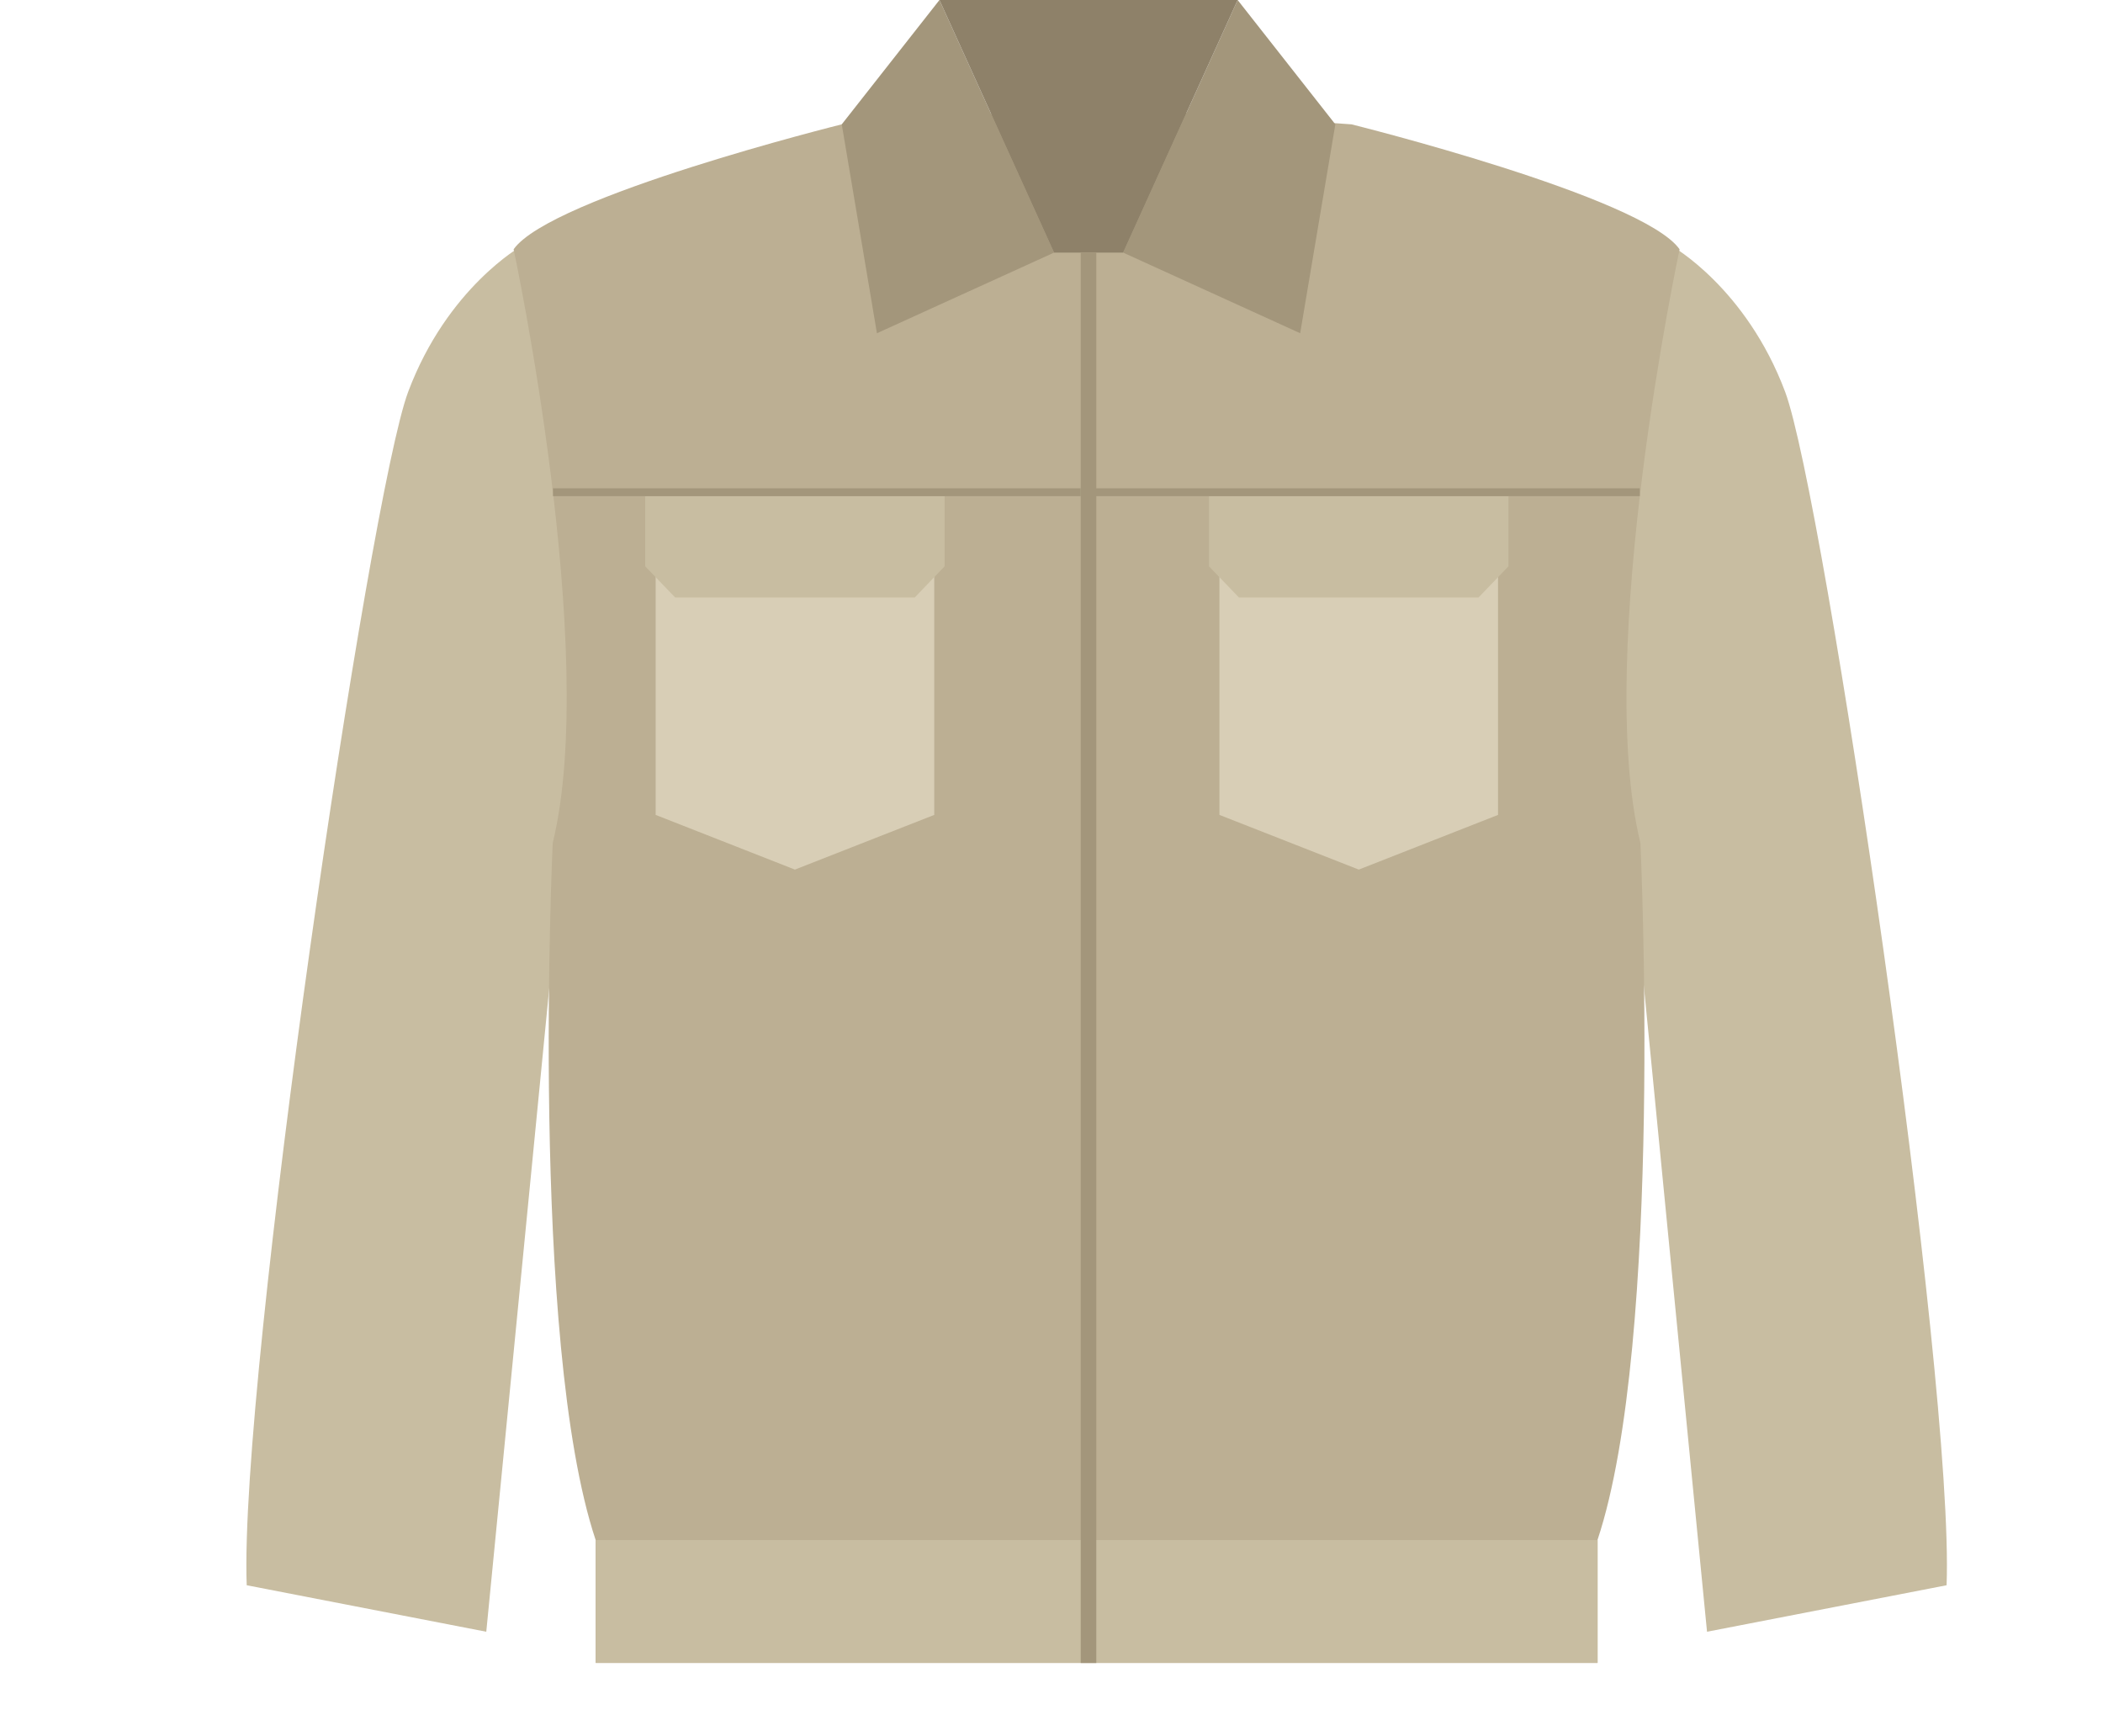 <?xml version="1.0" encoding="utf-8"?>
<!-- Generator: Adobe Illustrator 21.0.0, SVG Export Plug-In . SVG Version: 6.00 Build 0)  -->
<!DOCTYPE svg PUBLIC "-//W3C//DTD SVG 1.1//EN" "http://www.w3.org/Graphics/SVG/1.1/DTD/svg11.dtd">
<svg version="1.1" xmlns="http://www.w3.org/2000/svg" xmlns:xlink="http://www.w3.org/1999/xlink" x="0px" y="0px"
	 viewBox="0 0 241.49 199.41" style="enable-background:new 0 0 241.49 199.41;" xml:space="preserve">
<g id="Background">
</g>
<g id="Objects">
	<polygon style="fill:#3F4241;" points="48.82,-252.65 30.1,-221.21 30.42,-225.31 	"/>
	<g>
		<path style="fill:#3E3F3E;" d="M1276.22,110.86c-0.41-4.11-9.46-113.48-10.69-130.75c-1.23-17.27-4.93-60.44-5.76-71.54
			c-0.82-11.1-4.83-35.67-4.83-35.67h-91.4c0,0-4.01,24.57-4.83,35.67c-0.82,11.1-4.52,54.27-5.76,71.54
			c-1.23,17.27-10.28,126.64-10.69,130.75l32.07,4.94l34.91-185.63l34.91,185.63L1276.22,110.86z"/>
		<polygon style="fill:#474948;" points="1162.42,-120 1256.06,-120 1254.94,-127.09 1163.54,-127.09 		"/>
		<path style="fill:#3E3F3E;" d="M1203.13-127.09c0,0-5.4,2.77,0,7.09h52.92l-1.12-7.09H1203.13z"/>
		<g>
			<g>
				<circle style="fill:#272827;" cx="1204.79" cy="-123.55" r="1.97"/>
				<g>
					<rect x="1185.46" y="-128.63" style="fill:#2C2D2C;" width="3.7" height="10.28"/>
					<rect x="1220.81" y="-128.63" style="fill:#2C2D2C;" width="3.7" height="10.28"/>
				</g>
			</g>
			<g>
				<g>
					<path style="fill:#2C2D2C;" d="M1162.42-120L1162.42-120c-1.18,7.68-2.96,19.84-3.61,27.32l0.03,0.02l18.4-27.34H1162.42z"/>
					<path style="fill:#2C2D2C;" d="M1256.09-120L1256.09-120c1.18,7.68,2.96,19.84,3.61,27.32l-0.03,0.02l-18.4-27.34H1256.09z"/>
				</g>
				<g>
					<path style="fill:#2C2D2C;" d="M1208.53-120v43.33c0,0,7.86-3.55,9.1-5.7V-120H1208.53z"/>
					<g>
						<g>
							<polygon style="fill:#2C2D2C;" points="1186.92,-108.28 1186.92,-77.6 1183.99,-77.6 							"/>
							<polygon style="fill:#2C2D2C;" points="1181.38,-62.99 1169.95,9.1 1158.52,106.22 1172.76,10.49 							"/>
						</g>
						<g>
							<polygon style="fill:#2C2D2C;" points="1230.43,-108.28 1230.43,-77.6 1233.36,-77.6 							"/>
							<polygon style="fill:#2C2D2C;" points="1236.84,-62.99 1248.27,9.1 1259.71,106.22 1245.47,10.49 							"/>
						</g>
					</g>
				</g>
			</g>
		</g>
	</g>
	<g>
		<path style="fill:#474948;" d="M197.01-522.54h26.46c0,0-3.06,21.35-3.93,23.85c-0.88,2.5-10.13,25.79-10.13,25.79l-9.82-26.31
			L197.01-522.54z"/>
		<g>
			<path style="fill:#3C3D3C;" d="M159.46-348.07c0.31-5.67,2.05-14.16,3.61-23.17c0-0.09-1.88-58.3,1.9-74.63
				c-0.11-0.32-0.14-2.66-0.14-2.66c-2.55-35.86-6.96-48.28-9.04-53.41l-1.17-2.43c0,0-5.83-1.34-7.18,6.28
				c-1.35,7.63-13.23,80.96-13.46,102.71c-0.22,21.75,1.57,47.32,1.57,47.32L159.46-348.07L159.46-348.07z"/>
			<path style="fill:#3E3F3E;" d="M210.24-342.9l7.92,9.57c0,0,42.46-6.73,43.96-9.57c0,0-4.7-28.26-6.39-37.23
				c-1.69-8.97-3.78-50.17-3.78-50.17l3.78-15.57c0,0,3.54-46.99,10.35-58.51c0,0-29.06-9.01-36.1-11.89l6.73,18.17l-4.6,2.36
				l5.38,6.5c0,0-42.42,48.48-45.26,52.36C192.22-436.87,188.56-400.76,210.24-342.9z"/>
			<path style="fill:#474948;" d="M189.94-515.92l-35.32,11.55c0,0,6.73,9.72,10.17,58.01c0,0,3.44,9.42,4.34,13.9
				c0,0,0.45,20.33-1.79,34.54c-2.24,14.2-7.62,40.07-7.92,51.13c0,0,10.91,9.27,40.82,13.46c0,0,8.22-4.34,10.02-9.57
				c0,0-9.12-28.7-11.81-41.86c-2.69-13.16-7.18-42.16-5.83-52.48l12.86-27.66l-21.38-26.31l4.63-7.18l-5.23-2.39L189.94-515.92z"/>
			<path style="fill:#3C3D3C;" d="M261.24-348.07c-1.16-6.98-2.64-13.26-4.2-22.27c0-0.09,2.48-59.2-1.3-75.53c0.11-0.32,0-1.77,0-1.77
				c2.55-35.86,7.1-49.17,9.18-54.31l1.17-2.43c0,0,5.83-1.34,7.18,6.28c1.35,7.63,13.23,80.96,13.46,102.71
				c0.22,21.75-1.57,47.32-1.57,47.32L261.24-348.07L261.24-348.07z"/>
			<g>
				<path style="fill:#252625;" d="M205.46-464.9c0,0,12.41-30.61,13.87-34.87c1.46-4.26,4.15-22.76,4.15-22.76l6.5,6.28l6.73,18.17
					l-4.6,2.36l5.38,6.5l-44.89,51.99L205.46-464.9z"/>
				<polygon style="fill:#252625;" points="189.94,-515.92 197.01,-522.54 199.59,-501.01 209.94,-472.9 205.98,-463.11 184.08,-491.21 
					188.71,-498.39 183.48,-500.78 				"/>
			</g>
			<g>
				<polygon style="fill:#2D2D2D;" points="234,-461.17 222.05,-461.17 222.05,-436.31 223.71,-434.1 234,-434.1 244.3,-434.1 
					245.96,-436.31 245.96,-461.17 				"/>
				<rect x="222.05" y="-461.17" style="fill:#252625;" width="23.91" height="6.14"/>
			</g>
			<g>
				<circle style="fill:#252625;" cx="199.73" cy="-432.61" r="3.29"/>
				<circle style="fill:#252625;" cx="199.73" cy="-407.49" r="3.29"/>
			</g>
		</g>
	</g>
	<g>
		<g>
			<g>
				<path style="fill:#F4F3ED;" d="M434.53-553.47c-0.12-0.8-0.18-1.25-0.18-1.25c0.39-18.58-10.54-42.08-10.54-42.08s-6.05,2.99-7.8,9.61
					c-1.76,6.62-6.44,40.16-8.39,61.3c-1.95,21.15-3.71,52.97-2.54,57.03l-0.38,15.17h17.94v-13.46L434.53-553.47L434.53-553.47z"/>
				<polygon style="fill:#EAE9E4;" points="422.64,-468.85 405.08,-468.85 404.7,-453.68 422.64,-453.68 422.64,-467.14 422.82,-468.49 				
					"/>
			</g>
			<g>
				<path style="fill:#F4F3ED;" d="M517.48-553.47c0.12-0.8,0.18-1.25,0.18-1.25c-0.39-18.58,10.54-42.08,10.54-42.08s6.05,2.99,7.8,9.61
					c1.76,6.62,6.44,40.16,8.39,61.3c1.95,21.15,3.71,52.97,2.54,57.03l0.38,15.17h-17.94v-13.46L517.48-553.47L517.48-553.47z"/>
				<polygon style="fill:#EAE9E4;" points="529.37,-468.85 546.93,-468.85 547.31,-453.68 529.37,-453.68 529.37,-467.14 529.19,-468.49 
									"/>
			</g>
		</g>
		<g>
			<path style="fill:#EAE9E4;" d="M517.67-554.72c-0.39-18.58,10.54-42.08,10.54-42.08l-32.97-15.81h-18.94h-0.57h-18.94l-32.97,15.81
				c0,0,10.93,23.5,10.54,42.08c0,0,6.44,44,5.95,50.2c-0.49,6.19-6.93,52.76-6.93,52.76s2.93,5.55,17.17,5.55
				c12.39,0,22.7,0,25.18,0c0.37,0,0.57,0,0.57,0c2.48,0,12.8,0,25.18,0c14.24,0,17.17-5.55,17.17-5.55s-6.44-46.57-6.93-52.76
				C511.23-510.71,517.67-554.72,517.67-554.72z"/>
			<g>
				<g>
					<polygon style="fill:#F4F3ED;" points="460.55,-621.68 455.12,-608.97 462.64,-593.7 475.59,-606.52 					"/>
					<polygon style="fill:#F4F3ED;" points="491.57,-621.68 497,-608.97 489.48,-593.7 476.53,-606.52 					"/>
				</g>
				<polygon style="fill:#EAE9E4;" points="460.55,-621.68 491.57,-621.68 476.53,-606.52 475.59,-606.52 				"/>
				<g>
					<polygon style="fill:#F4F3ED;" points="471.5,-602.47 475.59,-606.52 476.53,-606.52 480.61,-602.47 480.61,-446.2 472.24,-446.2 					
						"/>
					<g>
						<ellipse style="fill:#D1CFC9;" cx="475.8" cy="-602.96" rx="1.2" ry="1.32"/>
						<ellipse style="fill:#D1CFC9;" cx="475.8" cy="-585.87" rx="1.2" ry="1.32"/>
						<ellipse style="fill:#D1CFC9;" cx="475.8" cy="-568.78" rx="1.2" ry="1.32"/>
						<ellipse style="fill:#D1CFC9;" cx="475.8" cy="-551.69" rx="1.2" ry="1.32"/>
						<ellipse style="fill:#D1CFC9;" cx="475.8" cy="-534.6" rx="1.2" ry="1.32"/>
						<ellipse style="fill:#D1CFC9;" cx="475.8" cy="-517.51" rx="1.2" ry="1.32"/>
						<ellipse style="fill:#D1CFC9;" cx="475.8" cy="-500.42" rx="1.2" ry="1.32"/>
						<ellipse style="fill:#D1CFC9;" cx="475.8" cy="-483.33" rx="1.2" ry="1.32"/>
					</g>
				</g>
			</g>
		</g>
	</g>
	<g>
		<g>
			<path style="fill:#DDDDDD;" d="M1026.66,54.13c-0.79-5.1-2.35-44.83-2.48-57.51c-0.13-12.68-3-86.4-4.84-101.69
				c-1.83-15.29-5.1-17.91-5.1-17.91c1.7-5.36-1.57-8.63-1.57-8.63h-42.35h-42.35c0,0-3.27,3.27-1.57,8.63c0,0-3.27,2.61-5.1,17.91
				c-1.83,15.29-4.71,89.01-4.84,101.69c-0.13,12.68-1.7,52.42-2.48,57.51c-0.78,5.1-2.87,23.53-1.83,29.28
				c1.05,5.75,0.26,15.55,4.97,17.65l0.13,5.23c0,0,12.68,3.01,22.48,0v-5.23c0,0,5.1-1.18,5.49-6.67
				c0.39-5.49,3.4-20.13,5.36-26.01c1.96-5.88,5.23-34.9,7.19-43.79c1.96-8.89,7.45-47.58,7.97-53.59
				c0.52-6.02,1.96-27.19,4.57-27.06c2.62-0.13,4.05,21.04,4.58,27.06c0.52,6.01,6.01,44.7,7.97,53.59
				c1.96,8.89,5.23,37.91,7.19,43.79c1.96,5.88,4.97,20.52,5.36,26.01c0.39,5.49,5.49,6.67,5.49,6.67v5.23c9.8,3.01,22.48,0,22.48,0
				l0.13-5.23c4.71-2.09,3.92-11.89,4.96-17.65C1029.54,77.66,1027.45,59.23,1026.66,54.13z"/>
			<g>
				<path style="fill:#C9C9C9;" d="M1012.68-131.61h-42.35h-42.35c0,0-3.27,3.27-1.57,8.63h87.84
					C1015.94-128.34,1012.68-131.61,1012.68-131.61z"/>
				<g>
					<rect x="969.94" y="-122.98" style="fill:#C9C9C9;" width="0.78" height="66.92"/>
				</g>
				<g>
					<g>
						<circle style="fill:#888889;" cx="964.23" cy="-127.31" r="1.32"/>
						<g>
							<rect x="963.84" y="-111.28" style="fill:#888889;" width="0.79" height="3.53"/>
							<path style="fill:#ADADAD;" d="M965.17-111.56c0,0.73-0.42,1.32-0.94,1.32l0,0c-0.52,0-0.94-0.59-0.94-1.32v-14.43
								c0-0.73,0.42-1.32,0.94-1.32l0,0c0.52,0,0.94,0.59,0.94,1.32V-111.56z"/>
						</g>
					</g>
					<g>
						<circle style="fill:#888889;" cx="975.75" cy="-127.31" r="1.32"/>
						<g>
							<rect x="975.36" y="-111.28" style="fill:#888889;" width="0.79" height="3.53"/>
							<path style="fill:#ADADAD;" d="M976.69-111.56c0,0.73-0.42,1.32-0.94,1.32l0,0c-0.52,0-0.94-0.59-0.94-1.32v-14.43
								c0-0.73,0.42-1.32,0.94-1.32l0,0c0.52,0,0.94,0.59,0.94,1.32V-111.56z"/>
						</g>
					</g>
				</g>
			</g>
		</g>
		<g>
			<path style="fill:#C9C9C9;" d="M917.13,101.05l0.13,5.23c0,0,12.68,3.01,22.48,0v-5.23C927.06,102.95,917.13,101.05,917.13,101.05z"/>
			<path style="fill:#C9C9C9;" d="M1023.57,101.05l-0.13,5.23c0,0-12.68,3.01-22.48,0v-5.23C1013.64,102.95,1023.57,101.05,1023.57,101.05z
				"/>
		</g>
	</g>
	<g>
		<path style="fill:#D8B355;" d="M962.01-717.15h-37.24c8.05,4.03,14.6,4.77,18.62,4.77C948.07-712.39,953.96-713.12,962.01-717.15z"/>
		<g>
			<path style="fill:#E5C776;" d="M987.9-641.68c11.95,6.17,32.26-10.35,32.26-10.35l-22.9-51.97c0,0-12.39,25.49-12.97,38.83L987.9-641.68
				z"/>
			<path style="fill:#F2D98B;" d="M987.9-641.68l-3.61-23.5c0.57-13.34,12.97-38.83,12.97-38.83l-35.24-13.14
				c-8.06,4.03-13.94,4.77-18.62,4.77c-4.02,0-10.56-0.73-18.62-4.77l-35.24,13.14c0,0,12.4,25.49,12.97,38.83l-3.61,23.5
				l-7.57,93.99c0,0,5.14,3.35,51.77,3.38l0,0c0.1,0,0.2,0,0.3,0c0.1,0,0.2,0,0.3,0l0,0c46.63-0.03,51.77-3.38,51.77-3.38
				L987.9-641.68z"/>
			<path style="fill:#E5C776;" d="M898.89-641.68c-11.95,6.17-32.26-10.35-32.26-10.35l22.9-51.97c0,0,12.4,25.49,12.97,38.83
				L898.89-641.68z"/>
			<path style="fill:#F2E7C7;" d="M921.98-716.11c0,0,6.31,6.32,21.41,6.32c15.1,0,21.41-6.32,21.41-6.32l-2.79-1.04
				c0,0-8.83,4.69-18.85,4.77c-10.02,0.08-18.39-4.77-18.39-4.77L921.98-716.11z"/>
		</g>
	</g>
	<g>
		<g>
			<path style="fill:#BABABA;" d="M1668.42-300.08c0,0-4.08,1.96-5.79,18.4c0,0-0.86,25.25-1.72,37.39c-0.86,12.14-1.93,23.1-3,25.84
				c-1.07,2.74,0.21,7.05,0,12.92c-0.21,5.87,0.64,26.23-0.43,34.45c-1.07,8.22-5.15,13.51-3.43,14.68
				c1.72,1.17,2.15,1.56,2.36,3.72c0.21,2.15-2.15,9.2-1.72,11.74c0.43,2.54,14.59,4.7,19.31,3.33c4.72-1.37,0.86-4.39,2.36-7.57
				c1.5-3.19,2.36-7.1,4.08-8.47c1.72-1.37-0.86-4.31-1.29-8.81c-0.43-4.5-0.98-12.92,1.87-24.08c2.85-11.16,4.99-20.36,4.14-22.9
				c-0.86-2.55,0.21-11.35,1.29-14.29c1.07-2.94-0.43-6.79,0-8.58c0.43-1.79,2.79-7.47,2.36-9.81c-0.43-2.35-0.21-8.03,1.72-8.61
				L1668.42-300.08z"/>
			<g>
				<path style="fill:#DDDDDD;" d="M1680.29-153.35c0.27-0.22,0.73-0.91,0.73-1.63c-16.4,1.53-27.34-2.02-27.34-2.02
					c0.48,2.15,2.09,2.21,2.32,4.44c0.22,2.23-2.24,9.54-1.79,12.19c0.45,2.64,15.22,4.87,20.14,3.45c4.92-1.42,0.9-4.55,2.46-7.86
					C1678.36-148.09,1678.49-151.93,1680.29-153.35z"/>
				<path style="fill:#C9C9C9;" d="M1655.99-152.04c-0.04,0.91-0.3,2.27-0.62,3.76l21.64,3.02c0.52-1.22,0.88-2.5,1.21-3.68L1655.99-152.04
					z"/>
				<path style="fill:#C9C9C9;" d="M1654.15-141.58l22.51,3.15c0.53-1.06-0.05-2.4-0.21-3.88l-21.71-3.03
					C1654.45-143.97,1654.21-142.63,1654.15-141.58z"/>
			</g>
		</g>
		<g>
			<path style="fill:#BABABA;" d="M1792.41-300.08c0,0,4.08,1.96,5.79,18.4c0,0,0.86,25.25,1.72,37.39c0.86,12.14,1.93,23.1,3,25.84
				c1.07,2.74-0.21,7.05,0,12.92c0.21,5.87-0.64,26.23,0.43,34.45c1.07,8.22,5.14,13.51,3.43,14.68c-1.72,1.17-2.14,1.56-2.36,3.72
				c-0.22,2.15,2.14,9.2,1.71,11.74c-0.43,2.54-14.59,4.7-19.3,3.33c-4.72-1.37-0.86-4.39-2.36-7.57c-1.5-3.19-2.36-7.1-4.08-8.47
				c-1.72-1.37,0.86-4.31,1.29-8.81c0.43-4.5,0.98-12.92-1.87-24.08c-2.85-11.16-4.99-20.36-4.14-22.9
				c0.86-2.55-0.21-11.35-1.29-14.29c-1.07-2.94,0.43-6.79,0-8.58c-0.43-1.79-2.79-7.47-2.36-9.81c0.43-2.35,0.21-8.03-1.72-8.61
				L1792.41-300.08z"/>
			<g>
				<path style="fill:#DDDDDD;" d="M1780.54-153.35c-0.27-0.22-0.73-0.91-0.73-1.63c16.4,1.53,27.34-2.02,27.34-2.02
					c-0.48,2.15-2.09,2.21-2.31,4.44c-0.22,2.23,2.24,9.54,1.79,12.19c-0.45,2.64-15.22,4.87-20.14,3.45
					c-4.92-1.42-0.9-4.55-2.46-7.86C1782.46-148.09,1782.33-151.93,1780.54-153.35z"/>
				<g>
					<path style="fill:#C9C9C9;" d="M1804.85-152.04c0.04,0.91,0.3,2.27,0.63,3.76l-21.64,3.02c-0.52-1.22-0.88-2.5-1.21-3.68
						L1804.85-152.04z"/>
					<path style="fill:#C9C9C9;" d="M1806.69-141.58l-22.51,3.15c-0.53-1.06,0.05-2.4,0.21-3.88l21.72-3.03
						C1806.4-143.97,1806.63-142.63,1806.69-141.58z"/>
				</g>
			</g>
		</g>
		<g>
			<path style="fill:#DDDDDD;" d="M1792.41-300.08c-1.07-1.96-7.08-4.31-16.73-6.66c-9.65-2.35-24.24-12.72-24.24-12.72l-21.03,19.19
				l-21.03-19.19c0,0-14.59,10.37-24.24,12.72c-9.65,2.35-15.66,4.7-16.73,6.66c0,0,3.65,13.5,8.58,20.36
				c0,0,4.93,21.53,13.51,28.97c0,0-2.57,27.21-3,45.22c-0.43,18.01-4.29,32.1,2.57,38.36c0,0,0.86,9.2-1.18,12.53
				c-2.04,3.33-0.97,5.87-0.97,5.87s12.44,4.11,23.81,3.52c11.21-0.58,13.66-2.49,18.67-2.54c5,0.05,7.46,1.96,18.67,2.54
				c11.37,0.59,23.81-3.52,23.81-3.52s1.07-2.55-0.96-5.87c-2.04-3.33-1.18-12.53-1.18-12.53c6.86-6.26,3-20.36,2.57-38.36
				c-0.43-18.01-3-45.22-3-45.22c8.58-7.44,13.51-28.97,13.51-28.97C1788.76-286.58,1792.41-300.08,1792.41-300.08z"/>
			<g>
				<g>
					<polygon style="fill:#888889;" points="1715.82,-324.16 1745.01,-324.16 1730.57,-300.49 					"/>
					<g>
						<path style="fill:#BABABA;" d="M1751.44-319.46c-3.43-0.2-6.44-4.7-6.44-4.7l-14.59,23.4l-14.59-23.4c0,0-3,4.5-6.44,4.7
							c0,0,0.64,17.52,20.65,19.3l-0.05,0.07c0.15-0.01,0.28-0.03,0.42-0.04c0.14,0.01,0.28,0.03,0.42,0.04l-0.05-0.07
							C1750.8-301.94,1751.44-319.46,1751.44-319.46z"/>
						<g>
							<g>
								<polygon style="fill:#BABABA;" points="1727.83,-147.6 1726.98,-147.46 1726.98,-298.54 1730.57,-300.49 1731.96,-300.77 
									1727.83,-298.1 								"/>
							</g>
							<g>
								<ellipse style="fill:#BABABA;" cx="1732.13" cy="-293.43" rx="2.14" ry="1.96"/>
								<ellipse style="fill:#BABABA;" cx="1732.13" cy="-269.94" rx="2.14" ry="1.96"/>
								<ellipse style="fill:#BABABA;" cx="1732.13" cy="-246.45" rx="2.14" ry="1.96"/>
								<ellipse style="fill:#BABABA;" cx="1732.13" cy="-222.96" rx="2.14" ry="1.96"/>
								<ellipse style="fill:#BABABA;" cx="1732.13" cy="-199.48" rx="2.14" ry="1.96"/>
								<ellipse style="fill:#BABABA;" cx="1732.13" cy="-175.99" rx="2.14" ry="1.96"/>
								<ellipse style="fill:#BABABA;" cx="1732.13" cy="-152.5" rx="2.14" ry="1.96"/>
							</g>
						</g>
					</g>
				</g>
				<g>
					<g>
						<path style="fill:#C9C9C9;" d="M1719.64-161.32c-0.08-1.52-0.14-2.61-0.23-3.16c-0.34-2.18-4.02-2.06-10.69-1.83
							c-1.27,0.04-2.65,0.09-4.13,0.12c-7.26,0.18-13.16-0.96-14.85-1.33c0.11,0.11,0.22,0.23,0.34,0.33c0,0,0.02,0.22,0.05,0.6
							c2.28,0.46,7.82,1.39,14.49,1.23c1.48-0.04,2.86-0.08,4.14-0.13c5.74-0.2,9.52-0.32,9.75,1.12c0.08,0.51,0.14,1.64,0.22,3.08
							c0.23,4.22,0.6,10.97,2.02,15.07c0.31-0.05,0.61-0.11,0.9-0.16C1720.24-150.38,1719.86-157.37,1719.64-161.32z"/>
						<g>
							<path style="fill:#C9C9C9;" d="M1689.96-158.11h24v-4.04h-23.71C1690.24-160.83,1690.15-159.41,1689.96-158.11z"/>
							<path style="fill:#C9C9C9;" d="M1688.9-154.65c-0.9,1.46-1.19,2.77-1.24,3.78h26.3v-4.04h-24.92
								C1689-154.82,1688.95-154.74,1688.9-154.65z"/>
						</g>
					</g>
					<g>
						<path style="fill:#C9C9C9;" d="M1741.2-161.32c0.08-1.52,0.14-2.61,0.23-3.16c0.34-2.18,4.02-2.06,10.69-1.83
							c1.27,0.04,2.65,0.09,4.13,0.12c7.26,0.18,13.16-0.96,14.85-1.33c-0.11,0.11-0.22,0.23-0.34,0.33c0,0-0.02,0.22-0.05,0.6
							c-2.28,0.46-7.82,1.39-14.5,1.23c-1.48-0.04-2.86-0.08-4.14-0.13c-5.73-0.2-9.52-0.32-9.75,1.12
							c-0.08,0.51-0.14,1.64-0.22,3.08c-0.23,4.22-0.6,10.97-2.02,15.07c-0.31-0.05-0.61-0.11-0.9-0.16
							C1740.6-150.38,1740.99-157.37,1741.2-161.32z"/>
						<g>
							<path style="fill:#C9C9C9;" d="M1770.88-158.11h-24v-4.04h23.71C1770.61-160.83,1770.69-159.41,1770.88-158.11z"/>
							<path style="fill:#C9C9C9;" d="M1771.94-154.65c0.9,1.46,1.19,2.77,1.24,3.78h-26.3v-4.04h24.92
								C1771.84-154.82,1771.89-154.74,1771.94-154.65z"/>
						</g>
					</g>
				</g>
			</g>
		</g>
	</g>
	<g>
		<path style="fill:#A1C1D6;" d="M1521.53-119.63c-0.28-2.79,0.28-14.88,0-18.2c-0.28-3.32-3.61-42.25-4.16-46.9
			c-0.56-4.65-2.22-21.26-2.78-25.42c-0.55-4.16-0.97-16.83-1.8-23.87c-0.83-7.04-2.36-35.88-2.69-37.74
			c-0.33-1.86-0.92-9.96-0.22-12.89c0.69-2.92-0.42-4.65-0.83-7.44c-0.42-2.79-1.39-20.33-1.67-21.39
			c-0.28-1.06-0.41-4.52-1.11-7.17c-0.69-2.66-1.11-6.51-1.11-6.51c0.14-1.33-0.97-9.43-0.97-9.43h-45.67h-45.67
			c0,0-1.11,8.1-0.97,9.43c0,0-0.42,3.85-1.11,6.51c-0.69,2.66-0.83,6.11-1.11,7.17c-0.28,1.06-1.25,18.6-1.67,21.39
			c-0.42,2.79-1.53,4.52-0.83,7.44c0.69,2.92,0.11,11.03-0.22,12.89c-0.33,1.86-1.86,30.69-2.69,37.74
			c-0.83,7.04-1.25,19.71-1.8,23.87c-0.56,4.16-2.22,20.77-2.78,25.42c-0.55,4.65-3.89,43.58-4.16,46.9
			c-0.28,3.32,0.28,15.41,0,18.2c-0.28,2.79-2.64,24.98-1.94,26.71c0,0,18.88-3.05,29.71,0.8c0,0,1.53-3.46,1.8-5.32
			c0.28-1.86-1.39-5.18-0.69-5.98c0.69-0.8,3.89-6.24,3.75-8.63c-0.14-2.39-0.96-7.18,0-9.04c0.97-1.86,1.39-6.78,1.39-9.43
			s1.67-11.83,2.64-15.81c0.97-3.99,3.75-22.46,3.89-26.57c0.14-4.12,1.67-13.69,2.5-15.81c0.83-2.13,2.22-13.42,2.92-17.81
			c0.69-4.38,1.53-14.62,4.16-21.79c2.64-7.17,8.33-22.99,9.02-25.11c0.69-2.13,1.94-6.91,2.08-7.97l1.8-0.4l1.81,0.4
			c0.14,1.06,1.39,5.85,2.08,7.97c0.69,2.13,6.39,17.94,9.02,25.11c2.64,7.17,3.47,17.41,4.16,21.79
			c0.69,4.39,2.08,15.68,2.92,17.81c0.83,2.13,2.36,11.69,2.5,15.81c0.14,4.12,2.92,22.59,3.89,26.57
			c0.97,3.99,2.64,13.15,2.64,15.81s0.42,7.57,1.38,9.43c0.97,1.86,0.14,6.64,0,9.04c-0.14,2.39,3.05,7.84,3.75,8.63
			c0.69,0.8-0.97,4.12-0.69,5.98c0.28,1.86,1.81,5.32,1.81,5.32c10.83-3.85,29.71-0.8,29.71-0.8
			C1524.17-94.65,1521.81-116.84,1521.53-119.63z"/>
		<g>
			<path style="fill:#1E5476;" d="M1411.86-327.17l0.97-9.43h91.34c0,0,0.78,7.88,0.97,9.43H1411.86z"/>
			<g>
				<rect x="1428.08" y="-338.2" style="fill:#174D68;" width="3.19" height="11.96"/>
				<rect x="1486.44" y="-338.2" style="fill:#174D68;" width="3.19" height="11.96"/>
			</g>
			<g>
				<path style="fill:#658DB0;" d="M1455.45-336.61v9.43h2.39v65.49l1.68,0.11l0.04-18.56c0,0,6.64,1.2,6.64-11.03c0-12.22,0-36.01,0-36.01
					v-9.43H1455.45z"/>
				<circle style="fill:#A1C1D6;" cx="1460.57" cy="-332.35" r="1.53"/>
				<path style="fill:#658DB0;" d="M1440.7-327.17c0,0,3.99,18.59-31.29,15.94l-0.21,2.79c0,0,34.69,5.71,34.69-18.73H1440.7z"/>
				<path style="fill:#658DB0;" d="M1476.27-327.17c0,0-3.98,18.59,31.29,15.94l0.21,2.79c0,0-34.69,5.71-34.69-18.73H1476.27z"/>
				<g>
					<path style="fill:#5A91AF;" d="M1423.25-92.12c0,0,0.59-1.34,1.11-2.81c-14.37-4.56-30.17-1.28-30.91-1.12
						c-0.06,1.64-0.04,2.79,0.09,3.13C1393.54-92.92,1412.42-95.98,1423.25-92.12z"/>
					<path style="fill:#5A91AF;" d="M1493.77-92.12c0,0-0.59-1.34-1.11-2.81c14.37-4.56,30.17-1.28,30.91-1.12
						c0.06,1.64,0.04,2.79-0.09,3.13C1523.47-92.92,1504.59-95.98,1493.77-92.12z"/>
				</g>
			</g>
		</g>
	</g>
	<g>
		<path style="fill:#E86767;" d="M588.08-326.58l-34.18-12.71h-20.6h-0.85h-20.6l-34.18,12.71c0,0,8.22,37.23,5.53,51.13l-0.42,97.48
			c0,0,11.67,14.57,49.67,14.79v0.01c0.14,0,0.28,0,0.42,0c0.15,0,0.28,0,0.43,0v-0.01c38-0.22,49.67-14.79,49.67-14.79l-0.42-97.48
			C579.86-289.35,588.08-326.58,588.08-326.58z"/>
		<g>
			<g>
				<path style="fill:#E05C5C;" d="M483.21-275.45c2.7-13.9-5.53-51.13-5.53-51.13l-33.94,27.21l28.11,32.29l11.36-7.47L483.21-275.45z"/>
				<polygon style="fill:#C13333;" points="450.02,-304.41 478.29,-271.31 471.85,-267.07 443.74,-299.37 				"/>
			</g>
			<g>
				<path style="fill:#E05C5C;" d="M582.67-275.45c-2.69-13.9,5.53-51.13,5.53-51.13l33.94,27.21l-28.11,32.29l-11.36-7.47L582.67-275.45z"
					/>
				<polygon style="fill:#C13333;" points="615.85,-304.41 587.59,-271.31 594.03,-267.07 622.14,-299.37 				"/>
			</g>
		</g>
		<g>
			<g>
				<polygon style="fill:#E05C5C;" points="521.82,-339.29 524.62,-319.55 534.27,-311.03 531.46,-301.95 520.47,-321.91 520.47,-339.29 
									"/>
				<polygon style="fill:#E05C5C;" points="545.5,-339.29 544.14,-339.29 541.67,-319.78 534.27,-311.03 531.46,-301.95 531.46,-163.18 
					539.77,-163.36 539.77,-301.95 540.88,-311.48 545.5,-321.91 				"/>
				<g>
					<circle style="fill:#C13333;" cx="535.33" cy="-301.22" r="1.85"/>
					<circle style="fill:#C13333;" cx="535.33" cy="-280.59" r="1.85"/>
					<circle style="fill:#C13333;" cx="535.33" cy="-259.95" r="1.85"/>
					<circle style="fill:#C13333;" cx="535.33" cy="-239.32" r="1.85"/>
					<circle style="fill:#C13333;" cx="535.33" cy="-218.69" r="1.85"/>
					<circle style="fill:#C13333;" cx="535.33" cy="-198.06" r="1.85"/>
				</g>
				<polygon style="fill:#CC3E3E;" points="521.71,-340.26 524.62,-319.55 534.27,-311.03 541.67,-319.78 544.36,-339.81 				"/>
			</g>
			<g>
				<polygon style="fill:#D85555;" points="520.47,-349.71 511.86,-339.29 504.1,-313.95 520.47,-321.91 				"/>
				<polygon style="fill:#D85555;" points="545.5,-349.71 554.11,-339.29 561.87,-313.95 545.5,-321.91 				"/>
				<rect x="520.47" y="-349.71" style="fill:#D85555;" width="25.02" height="10.43"/>
			</g>
		</g>
	</g>
	<g>
		<g>
			<path style="fill:#C8BDA1;" d="M187.49,97.7c-5.38-21.98,4.49-68.17,4.49-68.17c-0.08-0.12-0.2-0.24-0.3-0.36l0.3-0.91
				c0,0,8.52,4.78,13.01,16.74c4.48,11.96,19.44,113.25,18.54,137.06l-27.51,5.34l-8.36-85.44C187.56,99.27,187.49,97.7,187.49,97.7
				z"/>
			<path style="fill:#C8BDA1;" d="M64.37,97.7c5.38-21.98-4.49-68.17-4.49-68.17c0.08-0.12,0.2-0.24,0.3-0.36l-0.3-0.91
				c0,0-8.52,4.78-13.01,16.74c-4.49,11.96-19.44,113.25-18.54,137.06l27.51,5.34l8.36-85.44C64.3,99.27,64.37,97.7,64.37,97.7z"/>
		</g>
		<g>
			<path style="fill:#BCAF93;" d="M192.87,28.63c-4.26-6.05-37.68-14.35-37.68-14.35l-29.26-2.02l0,0l0,0h0l0,0l-29.27,2.02
				c0,0-33.41,8.3-37.68,14.35c0,0,9.87,46.2,4.49,68.18c0,0-2.69,57.19,4.93,80.06v14.11h57.52h0h57.52v-14.11
				c7.63-22.87,4.93-80.06,4.93-80.06C183,74.83,192.87,28.63,192.87,28.63z"/>
			<rect x="68.41" y="176.87" style="fill:#C8BDA1;" width="115.05" height="14.11"/>
			<g>
				<g>
					<polygon style="fill:#D8CEB6;" points="107.28,65.04 91.28,65.04 91.28,65.04 75.29,65.04 75.29,93.59 91.28,99.87 91.28,99.87 
						91.28,99.87 91.28,99.87 91.28,99.87 107.28,93.59 					"/>
					<polygon style="fill:#C8BDA1;" points="91.28,56.98 91.28,56.98 74.09,56.98 74.09,65.04 77.53,68.62 91.28,68.62 91.28,68.62 
						105.04,68.62 108.47,65.04 108.47,56.98 					"/>
					<polygon style="fill:#D8CEB6;" points="140.03,65.04 156.03,65.04 156.03,65.04 172.02,65.04 172.02,93.59 156.03,99.87 156.03,99.87 
						156.03,99.87 156.03,99.87 156.03,99.87 140.03,93.59 					"/>
					<polygon style="fill:#C8BDA1;" points="156.03,56.98 156.03,56.98 173.22,56.98 173.22,65.04 169.78,68.62 156.03,68.62 156.03,68.62 
						142.27,68.62 138.83,65.04 138.83,56.98 					"/>
				</g>
				<g>
					<g>
						<g>
							<polygon style="fill:#A3967B;" points="100.7,38.27 121.04,29.01 107.88,0 96.66,14.28 							"/>
							<polygon style="fill:#A3967B;" points="149.3,38.27 128.97,29.01 142.12,0 153.34,14.28 							"/>
						</g>
						<polygon style="fill:#8E8169;" points="107.88,0 142.12,0 128.97,29.01 121.04,29.01 						"/>
					</g>
					<g>
						<rect x="63.5" y="56.08" style="fill:#A3967B;" width="60.6" height="0.9"/>
					</g>
					<g>
						<rect x="125" y="56.08" style="fill:#A3967B;" width="63.3" height="0.9"/>
					</g>
					<g>
						<rect x="124.1" y="29.01" style="fill:#A3967B;" width="1.79" height="161.98"/>
					</g>
				</g>
			</g>
		</g>
	</g>
	<rect id="_x3C_Slice_x3E_" x="121.61" y="-527.54" style="fill:none;" width="174" height="196"/>
	<rect id="_x3C_Slice_x3E__1_" x="1639.69" y="-332.6" style="fill:none;" width="180" height="209"/>
	<rect id="_x3C_Slice_x3E__2_" x="4.1" y="3.27" style="fill:none;" width="234" height="193"/>
	<rect id="_x3C_Slice_x3E__3_" x="394.62" y="-627.11" style="fill:none;" width="166" height="183"/>
	<rect id="_x3C_Slice_x3E__4_" x="1374.53" y="-343.2" style="fill:none;" width="168" height="265"/>
</g>
</svg>
